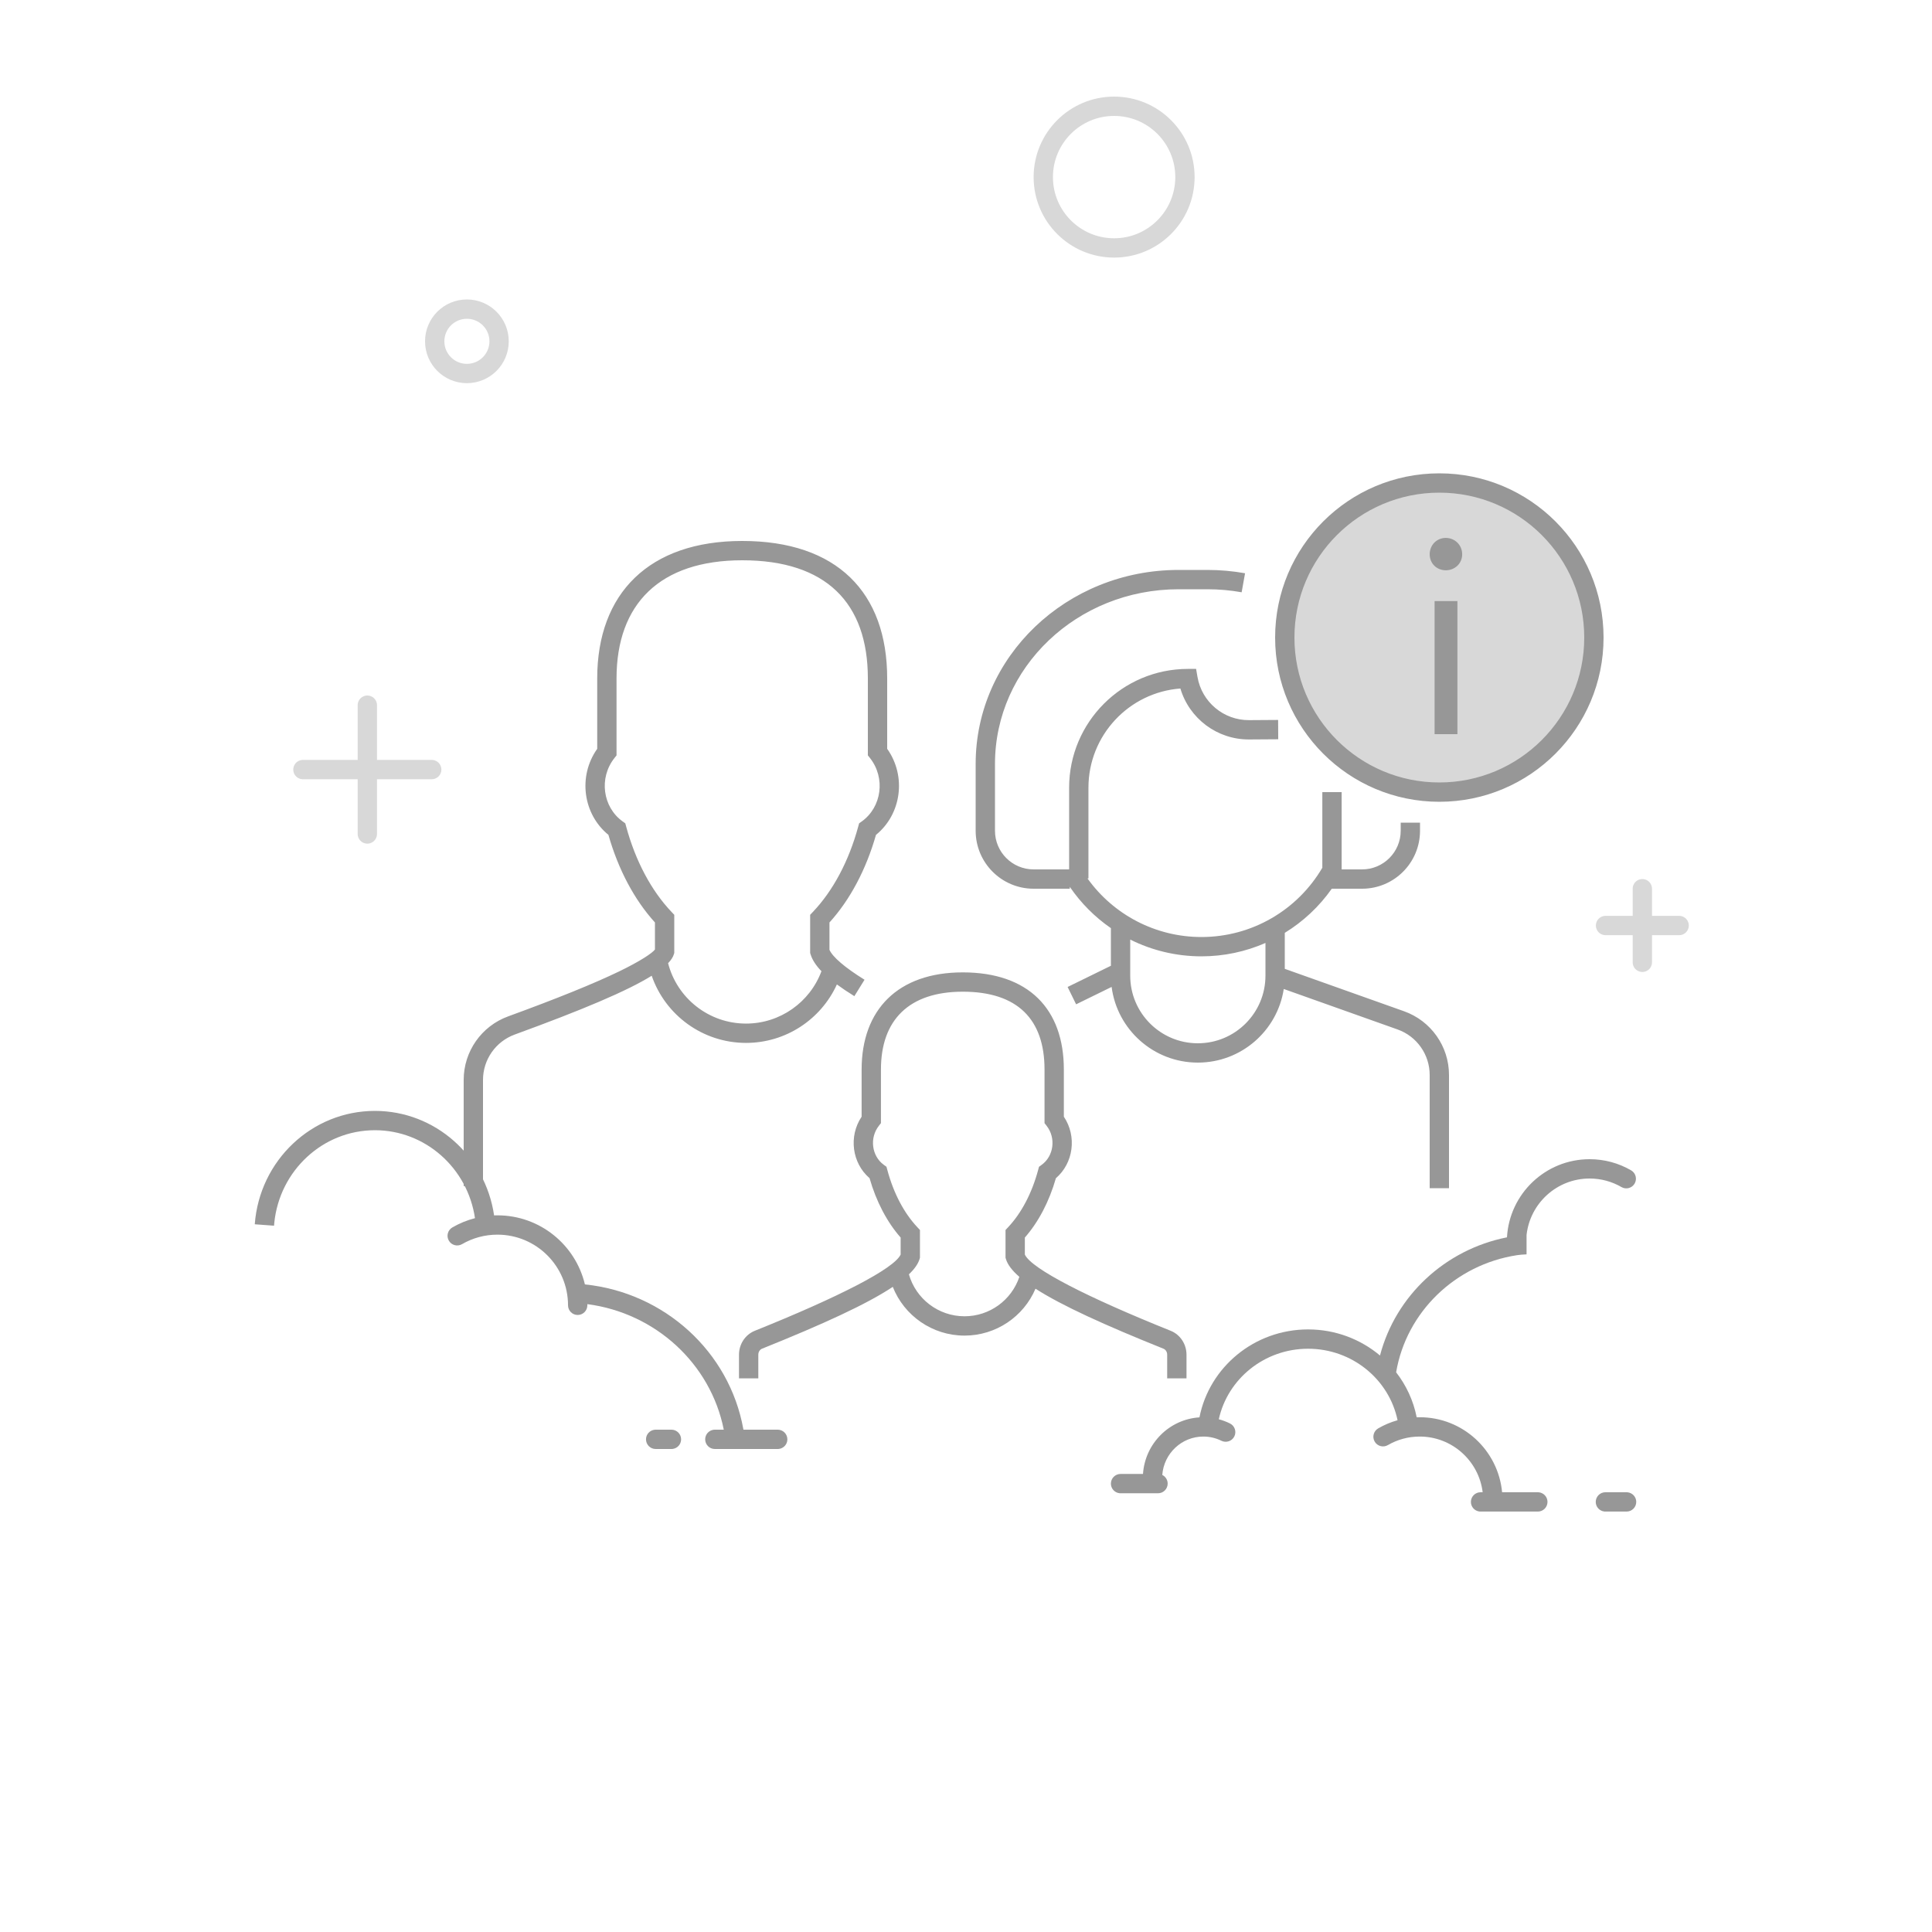 <svg width="200" height="200" viewBox="0 0 200 200" fill="none" xmlns="http://www.w3.org/2000/svg">
<rect width="200" height="200" fill="white"/>
<circle cx="149" cy="66" r="16" fill="#D8D8D8"/>
<path fill-rule="evenodd" clip-rule="evenodd" d="M166 66C166 75.389 158.389 83 149 83C139.611 83 132 75.389 132 66C132 56.611 139.611 49 149 49C158.389 49 166 56.611 166 66ZM134 66C134 74.284 140.716 81 149 81C157.284 81 164 74.284 164 66C164 57.716 157.284 51 149 51C140.716 51 134 57.716 134 66ZM151.365 57.382C151.365 56.425 150.611 55.685 149.669 55.685C148.726 55.685 148.001 56.425 148.001 57.382C148.001 58.325 148.726 59.035 149.669 59.035C150.611 59.035 151.365 58.325 151.365 57.382ZM150.872 76V62.225H148.508V76H150.872ZM86.634 101.909C84.988 105.529 81.348 107.961 77.229 107.961C72.745 107.961 68.872 105.086 67.464 101.009C64.929 102.586 60.287 104.541 53.286 107.095C51.313 107.815 50 109.692 50 111.792V122.785H48V111.792C48 108.852 49.838 106.224 52.601 105.216C57.645 103.376 61.474 101.824 64.082 100.566C66.252 99.517 67.541 98.66 67.8 98.291V95.493C65.671 93.149 64.007 90.018 62.983 86.424C60.357 84.289 59.808 80.363 61.823 77.518V70.236C61.823 61.408 67.206 56 76.835 56C86.627 56 91.841 61.313 91.841 70.236V77.515C93.86 80.363 93.311 84.292 90.681 86.426C89.657 90.019 87.994 93.15 85.867 95.493V98.326C86.177 99.044 87.427 100.14 89.496 101.422L88.443 103.122C87.768 102.704 87.164 102.3 86.634 101.909ZM85.036 100.54C84.461 99.94 84.084 99.362 83.91 98.79L83.867 98.648V94.7L84.143 94.41C86.228 92.221 87.869 89.152 88.842 85.573L88.935 85.231L89.223 85.025C91.271 83.548 91.696 80.537 90.058 78.468L89.841 78.195V70.236C89.841 62.409 85.514 58 76.835 58C68.313 58 63.823 62.51 63.823 70.236V78.198L63.607 78.471C61.972 80.537 62.397 83.546 64.442 85.024L64.729 85.231L64.822 85.572C65.796 89.151 67.438 92.221 69.524 94.41L69.8 94.7V98.648L69.757 98.79C69.668 99.082 69.471 99.387 69.161 99.71C70.09 103.334 73.38 105.961 77.229 105.961C80.752 105.961 83.841 103.754 85.036 100.54ZM111.399 103.967L115.075 102.166C115.647 106.586 119.425 110 124 110C128.501 110 132.231 106.695 132.895 102.38L144.675 106.569C146.669 107.278 148 109.164 148 111.28V123H150V111.28C150 108.318 148.136 105.677 145.345 104.684L133 100.294V96.568C134.9 95.402 136.561 93.853 137.866 92H141C144.314 92 147 89.314 147 86V85.163H145V86C145 88.209 143.209 90 141 90H138.887V82H136.887V89.83C134.304 94.231 129.581 97 124.373 97C119.613 97 115.26 94.688 112.574 90.932H112.675V81.547C112.675 76.121 116.87 71.675 122.193 71.274C123.118 74.386 126.001 76.569 129.317 76.549L132.322 76.529L132.31 74.529L129.304 74.549C126.669 74.565 124.409 72.672 123.963 70.075L123.82 69.245H122.978C116.183 69.245 110.675 74.753 110.675 81.547V90H107C104.791 90 103 88.209 103 86V79.08C103 69.105 111.496 61 122 61H125C126.196 61 127.378 61.105 128.535 61.312L128.888 59.344C127.614 59.116 126.315 59 125 59H122C110.412 59 101 67.979 101 79.08V86C101 89.314 103.686 92 107 92H110.743V91.803C111.898 93.494 113.345 94.94 115 96.082V99.976L110.519 102.171L111.399 103.967ZM117 97.264V101C117 104.866 120.134 108 124 108C127.866 108 131 104.866 131 101V97.614C128.953 98.512 126.706 99 124.373 99C121.753 99 119.241 98.384 117 97.264ZM99.847 138.261C103.097 138.261 105.962 136.302 107.195 133.406C109.911 135.153 114.363 137.177 120.442 139.618C120.666 139.707 120.826 139.952 120.826 140.237V142.688H122.826V140.237C122.826 139.148 122.181 138.16 121.187 137.762C112.514 134.279 106.771 131.341 106.092 129.872V128.11C107.506 126.5 108.613 124.384 109.307 121.966C111.12 120.41 111.501 117.644 110.129 115.598V110.714C110.129 104.44 106.465 100.66 99.664 100.66C92.975 100.66 89.195 104.504 89.195 110.714V115.6C87.826 117.644 88.206 120.408 90.016 121.965C90.71 124.383 91.818 126.5 93.234 128.11V129.872C92.556 131.338 86.815 134.276 78.138 137.762C77.144 138.163 76.5 139.148 76.5 140.237V142.688H78.5V140.237C78.5 139.952 78.66 139.708 78.885 139.617C85.187 137.085 89.737 135.004 92.42 133.216C93.597 136.192 96.502 138.261 99.847 138.261ZM105.523 132.179C104.774 131.529 104.308 130.918 104.134 130.337L104.092 130.196V127.327L104.363 127.038C105.734 125.581 106.819 123.527 107.465 121.126L107.556 120.786L107.841 120.578C109.08 119.674 109.34 117.814 108.342 116.537L108.129 116.266V110.714C108.129 105.531 105.346 102.66 99.664 102.66C94.087 102.66 91.195 105.601 91.195 110.714V116.267L90.982 116.539C89.986 117.813 90.246 119.672 91.484 120.578L91.768 120.785L91.859 121.125C92.504 123.526 93.59 125.58 94.962 127.038L95.234 127.327V130.196L95.192 130.336C95.041 130.839 94.672 131.364 94.09 131.918C94.807 134.445 97.135 136.261 99.847 136.261C102.446 136.261 104.716 134.59 105.523 132.179Z" fill="#979797"/>
<path fill-rule="evenodd" clip-rule="evenodd" d="M51.148 125.817C50.249 119.663 45.037 115 38.811 115C32.273 115 26.862 120.141 26.373 126.737L28.368 126.884L28.393 126.598C28.937 121.175 33.424 117 38.811 117C44.029 117 48.409 120.918 49.169 126.104C48.348 126.315 47.56 126.638 46.826 127.065C46.348 127.343 46.186 127.955 46.464 128.432C46.741 128.91 47.353 129.072 47.831 128.794C48.934 128.153 50.188 127.811 51.494 127.811C55.53 127.811 58.802 131.086 58.802 135.126C58.802 135.679 59.25 136.126 59.802 136.126C60.354 136.126 60.802 135.679 60.802 135.126C60.802 135.086 60.802 135.045 60.801 135.004C67.853 135.921 73.567 141.168 74.925 148H74L73.883 148.007C73.386 148.064 73 148.487 73 149C73 149.552 73.448 150 74 150H80.508L80.625 149.993C81.122 149.936 81.508 149.513 81.508 149C81.508 148.448 81.061 148 80.508 148H76.959L76.946 147.924C75.505 139.924 68.785 133.807 60.549 132.962C59.574 128.861 55.89 125.811 51.494 125.811C51.378 125.811 51.263 125.813 51.148 125.817ZM69.508 148C70.061 148 70.508 148.448 70.508 149C70.508 149.513 70.122 149.936 69.625 149.993L69.508 150H67.874C67.322 150 66.874 149.552 66.874 149C66.874 148.487 67.26 148.064 67.758 148.007L67.874 148H69.508Z" fill="#979797"/>
<path fill-rule="evenodd" clip-rule="evenodd" d="M164.557 120C159.988 120 156.255 123.579 156.002 128.088C149.584 129.357 144.468 134.15 142.857 140.323C140.848 138.635 138.243 137.621 135.412 137.621C129.865 137.621 125.193 141.511 124.167 146.725C121.037 146.924 118.533 149.438 118.322 152.583H116C115.448 152.583 115 153.031 115 153.583C115 154.096 115.386 154.519 115.883 154.577L116 154.583H119.877C120.429 154.583 120.877 154.136 120.877 153.583C120.877 153.19 120.65 152.85 120.319 152.686C120.486 150.462 122.326 148.712 124.568 148.712C125.226 148.712 125.862 148.863 126.439 149.148C126.934 149.393 127.534 149.19 127.779 148.695C128.024 148.2 127.821 147.601 127.326 147.356C126.956 147.172 126.569 147.027 126.17 146.921C127.088 142.734 130.894 139.621 135.412 139.621C139.962 139.621 143.796 142.78 144.675 147.022C143.973 147.216 143.3 147.5 142.668 147.867C142.191 148.145 142.029 148.757 142.306 149.234C142.584 149.712 143.196 149.874 143.673 149.596C144.665 149.02 145.792 148.712 146.966 148.712C150.319 148.712 153.086 151.228 153.485 154.477H153.267C152.715 154.477 152.267 154.925 152.267 155.477C152.267 155.99 152.653 156.413 153.15 156.471L153.267 156.477H159.196C159.748 156.477 160.196 156.03 160.196 155.477C160.196 154.964 159.81 154.542 159.313 154.484L159.196 154.477H155.497C155.088 150.121 151.425 146.712 146.966 146.712C146.862 146.712 146.758 146.714 146.655 146.718C146.313 144.987 145.57 143.403 144.527 142.06C145.581 135.833 150.641 130.917 157.04 129.936C157.313 129.894 157.651 129.865 158.028 129.851V127.849L158.028 127.849C158.389 124.559 161.175 122 164.557 122C165.731 122 166.858 122.308 167.85 122.884C168.327 123.162 168.939 123 169.217 122.522C169.494 122.045 169.332 121.433 168.855 121.155C167.56 120.402 166.087 120 164.557 120ZM165.19 155.477C165.19 154.925 165.638 154.477 166.19 154.477H168.383L168.499 154.484C168.997 154.542 169.383 154.964 169.383 155.477C169.383 156.03 168.935 156.477 168.383 156.477H166.19L166.074 156.471C165.576 156.413 165.19 155.99 165.19 155.477Z" fill="#979797"/>
<circle cx="48.333" cy="35.333" r="3.333" stroke="#D8D8D8" stroke-width="2"/>
<circle cx="115.333" cy="18.333" r="7.333" stroke="#D8D8D8" stroke-width="2"/>
<path d="M38.026 73V86.333" stroke="#D8D8D8" stroke-width="2" stroke-linecap="round"/>
<path d="M44.692 79.666H31.359" stroke="#D8D8D8" stroke-width="2" stroke-linecap="round"/>
<path d="M170.015 92V99.619" stroke="#D8D8D8" stroke-width="2" stroke-linecap="round"/>
<path d="M173.824 95.809H166.205" stroke="#D8D8D8" stroke-width="2" stroke-linecap="round"/>
</svg>
